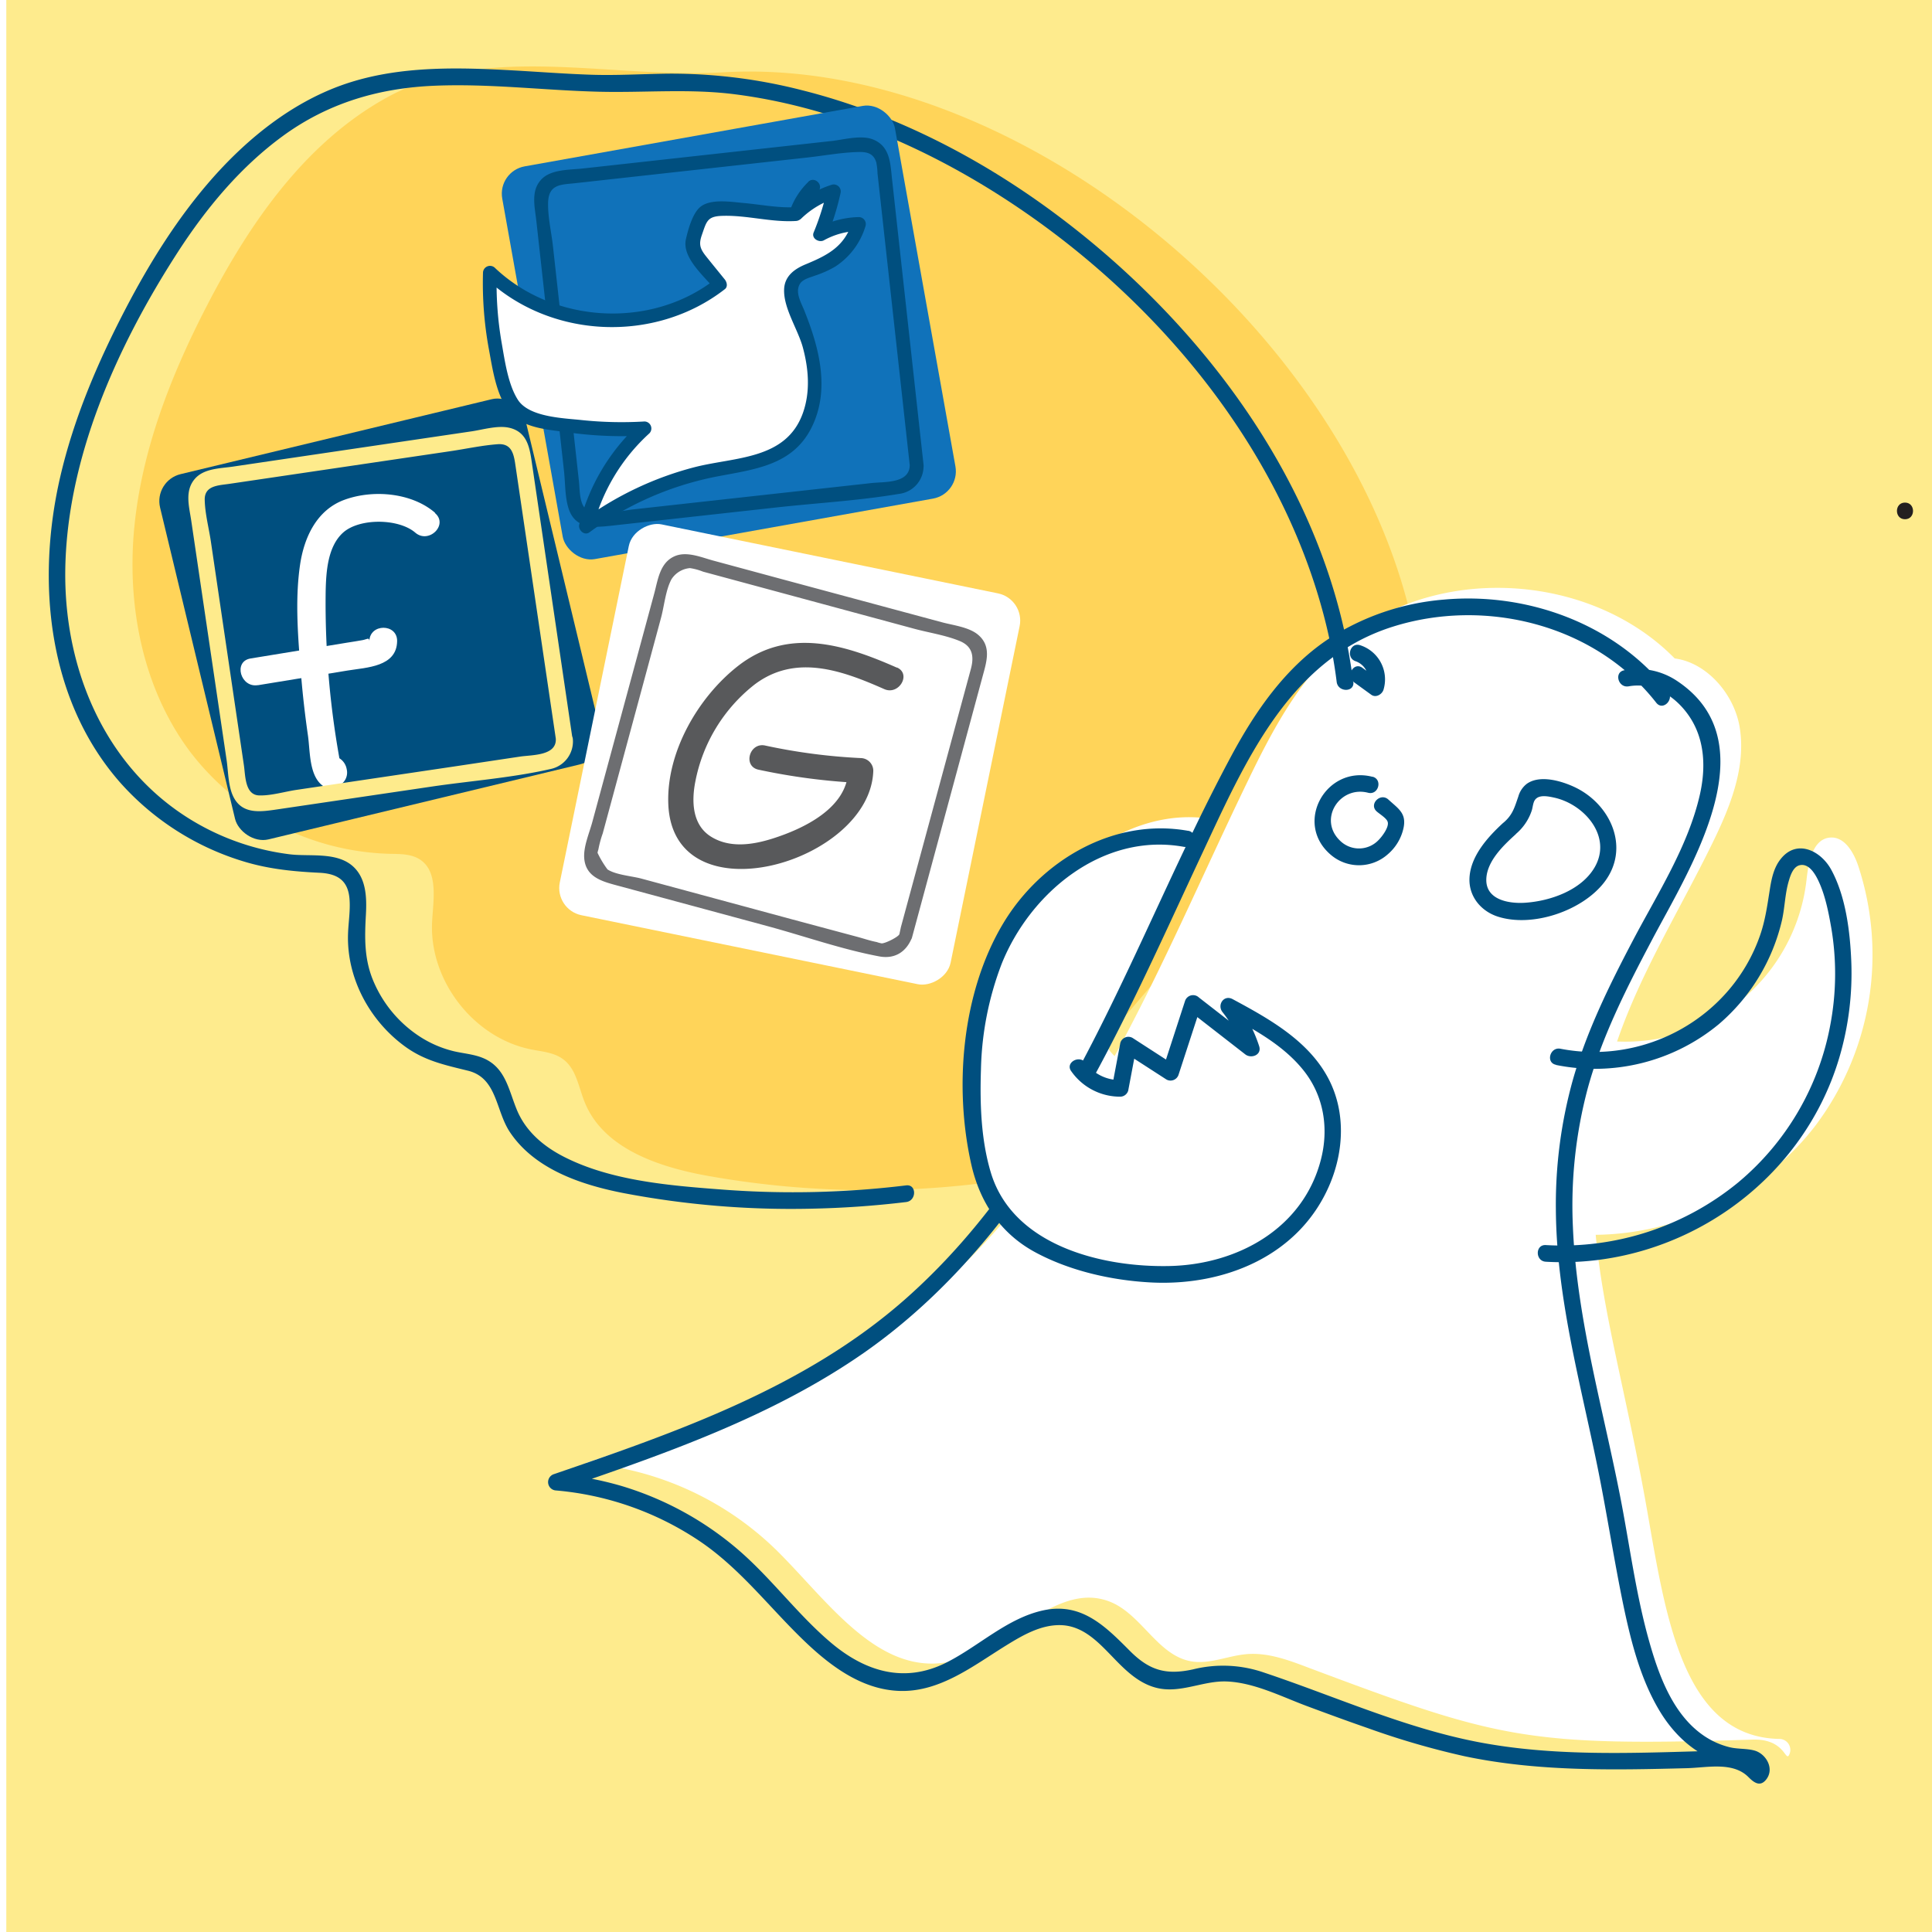 <svg id="Layer_3" data-name="Layer 3" xmlns="http://www.w3.org/2000/svg" xmlns:xlink="http://www.w3.org/1999/xlink" viewBox="0 0 580 580"><defs><style>.cls-1{fill:none;}.cls-2{clip-path:url(#clip-path);}.cls-3{clip-path:url(#clip-path-2);}.cls-4{fill:#feeb8d;}.cls-5{fill:#231f20;}.cls-6{fill:#ffd459;}.cls-7{fill:#fff;}.cls-8{fill:#004f7f;}.cls-9{fill:#feeb8c;}.cls-10{fill:#1072ba;}.cls-11{fill:#6d6e71;}.cls-12{fill:#58595b;}</style><clipPath id="clip-path"><rect class="cls-1" y="3532.36" width="580" height="580"/></clipPath><clipPath id="clip-path-2"><rect class="cls-1" x="1.89" width="580" height="580"/></clipPath></defs><title>iiLAB -U1-concepts-03-HIJACKED ACCOUNT</title><g class="cls-3"><rect class="cls-4" x="-29.46" y="-35.97" width="645" height="645"/><path class="cls-5" d="M571.89,155.88c3.22,0,3.22-5,0-5s-3.22,5,0,5h0Z"/><path class="cls-6" d="M426.47,201.55C415.26,107.68,309.72,16.37,217.21,21.7c-34.61,2-71.18-9.11-101.46,7.79C91.53,43,74.94,67,62.19,91.63c-10.86,21-19.68,43.49-21.9,67S42.95,207,57.24,225.9A78.09,78.09,0,0,0,117,256.32c3.08,0.06,6.37,0,9,1.66,5.61,3.61,4.12,11.93,3.73,18.58-1,17.69,12.43,35.09,29.82,38.5,3.32,0.65,6.9.92,9.6,3,3.85,2.91,4.55,8.28,6.35,12.76,5.6,14,22.25,19.55,37.08,22.2a275.65,275.65,0,0,0,82.22,2.19"/><path class="cls-7" d="M557.78,259.72c-1.38-4-4.11-8.58-8.32-8.28-5.24.37-6.53,7.32-7.11,12.54a54.71,54.71,0,0,1-56.89,48.68c7.07-20.7,19-39.82,28.65-59.61,5.32-10.86,10.12-22.8,8.15-34.73-1.65-10-9.92-19.42-19.5-20.65-26.29-26.79-75-28.77-102.39-2.55-11.45,10.94-19,25.28-25.86,39.53-13.17,27.2-25.33,55.75-39.9,82.39a13.78,13.78,0,0,1-2-2.37l32.27-68.57c-20-4-40.87,7.95-51.8,25.18s-13.38,38.64-12,59c0.66,9.5,2.33,19.45,7.63,27.21a192.91,192.91,0,0,1-34.81,35.58c-28.69,22.27-63.75,34.4-98.1,46.17a92.76,92.76,0,0,1,57.25,26.09c15.23,15,30.13,37.31,51.19,33.7,17.89-3.06,32.73-25.1,49.42-18,9.24,4,14,15.95,23.89,17.7,5.6,1,11.17-1.72,16.84-2.16,6.57-.51,12.95,2,19.12,4.34,56.2,21.07,65.13,23.49,132.61,21.33,9.78-.31,9.83,6.83,11,4.56a3.29,3.29,0,0,0-2.91-4.76c-28.91-.53-34.1-36.5-39.7-68.43-6-34.27-13.25-58.64-15.47-82.91,25.41-.27,50.54-12.62,66-32.83A85.3,85.3,0,0,0,557.78,259.72Z"/><path class="cls-8" d="M406.23,204.71c-7-56.51-43.89-106.37-88.53-139.87-22.89-17.18-49-30.72-76.83-37.73a158,158,0,0,0-39.83-5c-7.92.07-15.78,0.59-23.71,0.32-8.62-.29-17.22-1-25.83-1.43-16.47-.86-33.55-1-49.26,4.7C87.46,31.08,74.69,41.3,64.3,52.91c-10.7,12-19.25,25.7-26.65,39.9-8.33,16-15.52,32.82-19.59,50.45C10.86,174.5,14.21,210.11,36.14,235a80.93,80.93,0,0,0,37.74,23.83c7.24,2.12,14.46,2.82,22,3.18,5.44,0.26,8.63,2.3,9.05,7.92,0.27,3.5-.34,7-0.45,10.49-0.43,13.27,6.55,26.12,17.22,33.82,5.89,4.25,11.89,5.49,18.78,7.19,8.84,2.18,8.26,12,12.63,18.49,7.48,11.16,21.48,15.78,34,18.24a267.85,267.85,0,0,0,56.21,4.7,284.16,284.16,0,0,0,28.72-2c3.15-.38,3.19-5.38,0-5a280.23,280.23,0,0,1-54.62,1.3c-15.87-1.2-33.93-2.55-48.35-10-6.12-3.17-11.4-7.71-14-14.21-2.41-5.93-3.36-12.43-9.89-15.25-2.88-1.24-6-1.41-9.05-2.14a33.08,33.08,0,0,1-10.18-4.42A37,37,0,0,1,112.3,295c-3-6.77-2.85-13.27-2.45-20.47,0.27-5,.13-10.8-3.86-14.42-4.92-4.46-13-2.9-19-3.64a74.62,74.62,0,0,1-22.64-6.58c-30.22-14.29-45-45.69-44.76-78.14,0.28-34,15.55-67.81,33.71-95.94,8.55-13.24,18.84-25.65,31.64-35,13.54-9.88,28.79-14.37,45.44-15.07s33,1.4,49.58,1.8c13.75,0.33,27.28-1,41,.81,26.87,3.49,52.6,14,75.59,28.1,46.81,28.75,87.14,75.13,101.06,129.08a151.45,151.45,0,0,1,3.67,19.19c0.39,3.15,5.4,3.19,5,0h0Z"/><path class="cls-8" d="M500.75,207.45C485,187.33,458.62,177.74,433.51,180a74.54,74.54,0,0,0-35.27,12.2c-12.62,8.62-21.45,21.44-28.59,34.73-30,55.87-48.89,119.82-97.93,163.12-30,26.44-68.21,39.75-105.4,52.49a2.51,2.51,0,0,0,.66,4.91,91.36,91.36,0,0,1,42.94,15.13c11.74,7.88,20.29,19,30.26,28.81,8.14,8,18,15.9,30,16.24s21.93-7.49,31.67-13.53c5-3.09,10.6-6.41,16.67-6.22,6.58,0.21,11.09,5,15.36,9.41,3.7,3.84,7.66,7.89,13,9.33,7.27,2,14.15-2.12,21.39-1.83,8.26,0.33,16.44,4.54,24.08,7.39,6.1,2.27,12.2,4.51,18.35,6.64a239.9,239.9,0,0,0,29,8.42c21.92,4.62,44.52,4.16,66.79,3.58,6-.16,13.71-2,18.36,2.63,1.64,1.65,3.57,3.19,5.46.66,2.45-3.29-.21-7.68-3.66-8.6-2.41-.64-5-0.38-7.49-1a24,24,0,0,1-7.6-3.4c-9.3-6.29-13.57-18.1-16.48-28.43-3.58-12.69-5.43-25.79-7.8-38.73-5.19-28.35-13.87-56.64-15.08-85.58a136.53,136.53,0,0,1,4.42-41.52c4.32-15.85,11.85-30.54,19.49-45,11.09-21,35.27-58.68,7.5-77.33a21.26,21.26,0,0,0-16-3.3c-3.16.57-1.82,5.39,1.33,4.82,7.6-1.37,14.48,3.25,18.48,9.44,4.44,6.88,4.66,15.2,2.91,23-3.51,15.59-12.82,29.93-20.17,43.95-7,13.31-13.71,26.92-17.88,41.41a139.28,139.28,0,0,0-5.2,39c0.12,26.12,7.21,51.68,12.41,77.1,2.86,14,5,28.17,7.9,42.17,2.26,10.74,5.07,21.85,10.74,31.36,4.67,7.83,11.67,14.19,20.79,16.12,1.59,0.34,10.17,1.63,10.28,1.36,0.2-.49-2.4-2.6-2.73-2.86-4.49-3.42-10.32-2.54-15.59-2.38-22.39.65-45.28,1.52-67.39-2.78s-42.74-13.7-64.08-20.83a37.47,37.47,0,0,0-21.26-.94c-8.12,1.78-13.13.29-18.94-5.54-7.4-7.43-14.47-14.6-25.87-12.21-11,2.32-19.61,10.94-29.47,15.82-12.51,6.19-24.23,2.53-34.45-6.12-9.75-8.25-17.37-18.66-26.93-27.1a96,96,0,0,0-35.94-19.92A98,98,0,0,0,167,442.48l0.66,4.91c31.69-10.86,64.06-22,91.75-41.31,24.89-17.39,44.2-41.11,59.84-66.92,16-26.39,28.44-54.71,41.5-82.61,12.82-27.37,26-58.39,57.15-68.34,28-8.93,61-.7,79.33,22.77,2,2.53,5.49-1,3.54-3.54h0Z"/><path class="cls-8" d="M406.47,204.8l5.19,3.77c1.38,1,3.22-.1,3.67-1.49a10.77,10.77,0,0,0-7-13.38c-3.07-1-4.38,3.83-1.33,4.82a5.72,5.72,0,0,1,3.48,7.23l3.67-1.49L409,200.48c-2.61-1.89-5.11,2.44-2.52,4.32h0Z"/><path class="cls-8" d="M451.3,247c-4.66,4.28-10,10.13-10.16,16.89-0.12,5.37,3.55,9.69,8.54,11.29,10.42,3.34,25.29-1.73,31.9-10.28,7.94-10.29,2-23.5-8.9-28.62-3.89-1.82-10.35-3.76-14.29-1a7.3,7.3,0,0,0-2.58,3.85c-1.14,3.26-1.69,5.52-4.51,7.89-2.47,2.07,1.09,5.59,3.54,3.54a15.64,15.64,0,0,0,5-7.22c0.31-.93.38-2.45,1-3.24,1.24-1.68,4.11-1,5.95-.6,9,2.09,17.25,11.7,11.93,20.88-4,6.89-13.32,10.13-20.87,10.63-4.75.32-11.85-.8-11.65-7.09,0.17-5.33,5-10,8.7-13.35,2.38-2.18-1.17-5.71-3.54-3.54h0Z"/><path class="cls-8" d="M412.06,233.21c-14-3.62-23.86,14-12.4,23.53a13,13,0,0,0,16.91-.23,14.38,14.38,0,0,0,4.79-8c0.89-4.37-1.52-5.7-4.56-8.48-2.37-2.17-5.91,1.36-3.54,3.54,0.83,0.76,3,2.05,3.32,3.13,0.53,1.54-1.69,4.46-2.69,5.45a8.1,8.1,0,0,1-11.59.24c-6.69-6.39-.14-16.61,8.41-14.4,3.12,0.81,4.45-4,1.33-4.82h0Z"/><path class="cls-8" d="M467.14,319.71A58.48,58.48,0,0,0,516,307.47a58.5,58.5,0,0,0,18.94-31.11c0.89-3.91.91-8,2.06-11.87,0.49-1.66,1.31-4.27,3.26-4.74,2.75-.66,4.61,2.54,5.57,4.53,2.07,4.29,3.08,9.43,3.9,14.09a82.47,82.47,0,0,1-.28,29.42A80.64,80.64,0,0,1,521.79,355a83.47,83.47,0,0,1-57.73,18.78c-3.21-.19-3.2,4.81,0,5,39.5,2.29,76.8-23.16,88.1-61.23a89.29,89.29,0,0,0,3.61-28.86c-0.36-9-1.64-19.54-6-27.56-3.11-5.74-10.36-9.38-15.2-3.24-2,2.48-2.71,5.73-3.2,8.79-0.77,4.83-1.38,9.51-3,14.16-8.59,24.62-34.47,38.94-59.91,34-3.14-.61-4.49,4.21-1.33,4.82h0Z"/><path class="cls-7" d="M356,251.83c-20-4-40.87,7.95-51.8,25.18s-13.38,38.64-12,59c0.74,10.72,2.76,22,9.85,30.09,5.55,6.33,13.58,9.92,21.62,12.42,18.53,5.75,39.78,6.28,56.3-3.89s25.73-33.13,16.36-50.12c-5.81-10.52-17-16.74-27.58-22.41a36,36,0,0,1,6.79,12.68l-17.44-13.56-6.75,20.71-12.68-8.19-2.45,13a14.61,14.61,0,0,1-12.52-6.39"/><path class="cls-8" d="M356.69,249.42c-22.31-4-44.13,8.84-55.49,27.74-12.43,20.68-14.87,49.13-9.61,72.41,2.56,11.35,8.79,20.73,19.13,26.33s22.85,8.45,34.6,9.09c22.34,1.21,45-8.06,54-29.71,4.07-9.81,4.61-21.17-.19-30.84-5.86-11.79-18-18.53-29.1-24.5-2.64-1.41-4.74,1.77-3,3.93a36.12,36.12,0,0,1,6.15,11.57l4.18-2.43-17.44-13.56a2.54,2.54,0,0,0-4.18,1.1L349,321.27l3.67-1.49L340,311.59a2.52,2.52,0,0,0-3.67,1.49l-2.45,13,2.41-1.84a12.6,12.6,0,0,1-10.36-5.15c-1.9-2.55-6.25-.06-4.32,2.52a17.9,17.9,0,0,0,14.68,7.62,2.52,2.52,0,0,0,2.41-1.84l2.45-13-3.67,1.49,12.68,8.19a2.53,2.53,0,0,0,3.67-1.49l6.75-20.71-4.18,1.1,17.44,13.56c1.78,1.38,5,.2,4.18-2.43a43.16,43.16,0,0,0-7.44-13.78l-3,3.93c8.55,4.58,17.59,9.37,23.75,17.09s7.63,17.52,5.19,26.88c-5.39,20.7-25.14,31.42-45.47,31.85s-46.91-6.16-53.56-27.94c-3-9.91-3.34-20.82-3-31.11a94.15,94.15,0,0,1,6.21-31.65c8.61-21.47,30.43-39.53,54.67-35.15,3.15,0.57,4.5-4.25,1.33-4.82h0Z"/><rect class="cls-8" x="57.74" y="129.54" width="112.78" height="112.78" rx="8.33" ry="8.33" transform="translate(-40.35 31.87) rotate(-13.54)"/><path class="cls-7" d="M130.58,153.91c-7-6-18.48-7-27.06-3.91-8.41,3-12.24,11.31-13.45,19.62-1.57,10.77-.57,22.16.31,33,0.5,6.09,1.2,12.16,2.07,18.2,0.69,4.82.29,12.35,4.72,15.26a4.13,4.13,0,0,0,4.2,0l0.8-.47a4.34,4.34,0,0,0,1.91-4.7,4.85,4.85,0,0,0-5.25-4c-5.28.52-5.34,8.85,0,8.33l0.63-.06-2.94-1.22-0.46-.8,1.91-4.7-0.8.47h4.2l-0.78-.51,1.91,2.49a263.65,263.65,0,0,1-4.73-53.43c0.13-5.79.58-13.37,5.2-17.56,4.89-4.43,16.7-4.33,21.72,0,4.06,3.46,10-2.4,5.89-5.89h0Z"/><path class="cls-7" d="M77.4,205.71l26.94-4.41c5.75-.94,14.75-1.09,14.88-8.82,0.09-5.36-8.24-5.36-8.33,0,0-1.26-.73-0.56-2-0.32-1.6.3-3.21,0.53-4.81,0.79l-9.62,1.58-19.24,3.15c-5.28.86-3,8.89,2.21,8h0Z"/><path class="cls-9" d="M166.86,221.9c0.15,5-7.15,4.71-10.63,5.22l-20,3-47.18,7c-3.54.52-7.68,1.79-11.28,1.67-4.23-.15-4.09-5.91-4.54-9l-6.52-44.14-3.39-23c-0.6-4.08-1.78-8.47-1.86-12.6-0.09-4.35,4.22-4.32,7.42-4.8l17.8-2.63,48.53-7.17c4.68-.69,9.44-1.74,14.16-2.09,4.07-.31,4.83,2.66,5.32,6l11.94,80.85,0.35,2.38c0.47,3.17,5.29,1.82,4.82-1.33l-12-81.45c-0.71-4.79-1.18-10.13-7-11.41-3.42-.75-7.83.59-11.21,1.09l-49.83,7.36-21.84,3.23c-3.82.56-8.7,0.52-11.42,3.67-3.13,3.62-1.71,8.36-1.08,12.6l3.11,21.07,7.5,50.76c0.49,3.35.46,7.58,1.9,10.73,2.56,5.6,8.05,4.84,13,4.12l46.59-6.88c11.79-1.74,24.12-2.63,35.74-5.28a8.45,8.45,0,0,0,6.72-8.92C171.76,218.69,166.76,218.68,166.86,221.9Z"/><rect class="cls-10" x="158.91" y="39.94" width="119.77" height="119.77" rx="8.33" ry="8.33" transform="translate(-14.15 40.07) rotate(-10.14)"/><path class="cls-8" d="M273.11,139.56c0,5.73-7.74,5-11.68,5.48l-21.91,2.42-49.11,5.43c-3.57.39-7.57,1.38-11.18,1.23-5.62-.23-5-5.87-5.46-9.93l-5.14-46.55L166,73.91c-0.47-4.23-1.58-8.88-1.45-13.15,0.17-5.56,4-5.31,8.08-5.76l19.06-2.11,50.75-5.61c4.86-.54,9.84-1.46,14.73-1.63,2.52-.09,5,0,5.91,3.16a20.25,20.25,0,0,1,.36,3.29l9.39,85,0.27,2.44c0.29,2.63,4.46,2.66,4.16,0L267.81,53.9c-0.52-4.69-.51-10-5.79-12.06-3.46-1.33-8.42,0-11.94.44l-52.47,5.8L175,50.58c-3.87.43-9.4,0.2-12.34,3.14-3.42,3.43-2.12,8.32-1.65,12.56l2.47,22.32,5.85,52.94c0.39,3.56.25,7.84,1.42,11.28,2.07,6.09,7.77,5.55,12.78,5l49.3-5.45c12.28-1.36,24.84-2.05,37-4.09a8.38,8.38,0,0,0,7.42-8.71C277.29,136.88,273.12,136.88,273.11,139.56Z"/><path class="cls-7" d="M244.08,56.13A17.15,17.15,0,0,0,239,64.22a25.89,25.89,0,0,1,11.31-6.73,67.35,67.35,0,0,1-4.06,12.9,22.29,22.29,0,0,1,11.57-3.1,19.1,19.1,0,0,1-11.34,12.62c-3.37,1.31-7.69,2.15-8.81,5.59-0.7,2.14.22,4.43,1.09,6.51,3,7.17,5.75,14.67,5.87,22.46s-2.77,16-9.1,20.54c-5.63,4-12.93,4.64-19.75,5.85A95.14,95.14,0,0,0,175.93,158a57.22,57.22,0,0,1,17.57-29.4A110.16,110.16,0,0,1,161.8,126a14,14,0,0,1-6.29-2.67c-1.85-1.63-2.77-4.06-3.53-6.41a102.25,102.25,0,0,1-4.92-35.15c18,17.7,49.41,19.32,69.1,3.56l-6.79-8.43c-1-1.22-2-2.73-1.54-4.21,0.39-1.21,2.79-8.69,3.95-9.21,5.45-2.42,21.3,1.28,27.23.71"/><path class="cls-8" d="M242.61,54.66a21.89,21.89,0,0,0-5.6,9c-0.69,2,2,3.39,3.48,2a26.11,26.11,0,0,1,10.39-6.2l-2.56-2.56a76.44,76.44,0,0,1-4.06,12.9c-0.74,1.79,1.62,3.13,3.06,2.35a22.56,22.56,0,0,1,10.52-2.82l-2-2.64c-2.32,7.37-7.41,9.94-14,12.67-3.34,1.38-6.27,3.52-6.44,7.44-0.26,5.7,4.17,12.09,5.64,17.58,1.72,6.42,2.26,13.24,0,19.6-5,14.06-20.28,13.16-32.37,16.23a98.7,98.7,0,0,0-33.77,16l3.06,2.35a57,57,0,0,1,17-28.48,2.1,2.1,0,0,0-1.47-3.55,114.92,114.92,0,0,1-18.75-.41c-5.51-.6-15.89-0.84-19.27-6.1-3-4.7-3.94-11.87-4.9-17.28a103.77,103.77,0,0,1-1.44-20.94l-3.55,1.47c19.37,18.51,50.94,19.93,72,3.56,1-.74.63-2.16,0-2.94-1.89-2.34-3.8-4.66-5.66-7s-2.15-3.67-1.2-6.4c1.38-3.93,1.57-5.51,5.9-5.68,7.47-.3,14.88,2,22.34,1.53,2.66-.17,2.68-4.33,0-4.16-5.23.33-10.53-.78-15.73-1.24-3.59-.31-9.58-1.33-12.76,1-2.52,1.82-3.9,7-4.55,9.86-1.27,5.59,5.59,11.2,8.73,15.1V83.89c-19.28,15-48.58,13.24-66.16-3.56A2.11,2.11,0,0,0,145,81.8a109.47,109.47,0,0,0,1.76,23c1.12,6,2.23,14.13,6.3,19s11.82,5.18,17.44,6a116.32,116.32,0,0,0,23,.95L192,127.14a60.93,60.93,0,0,0-18.11,30.32c-0.41,1.61,1.51,3.48,3.06,2.35a95.32,95.32,0,0,1,37.7-16.65c11.41-2.24,23.23-3.21,29-14.84,5.66-11.39,2.24-24.08-2.24-35.21-0.94-2.34-2.89-5.55-1.14-8.08,0.87-1.26,3.06-1.77,4.37-2.27A31.77,31.77,0,0,0,250.8,80a22,22,0,0,0,9.05-12.19,2.1,2.1,0,0,0-2-2.64,27.37,27.37,0,0,0-12.62,3.39l3.06,2.35A76.44,76.44,0,0,0,252.33,58a2.1,2.1,0,0,0-2.56-2.56,31,31,0,0,0-12.22,7.27l3.48,2a17.15,17.15,0,0,1,4.53-7.17c1.92-1.88-1-4.82-2.94-2.94h0Z"/><rect class="cls-7" x="177.2" y="166.58" width="119.77" height="119.77" rx="8.33" ry="8.33" transform="translate(-32.4 413.2) rotate(-78.41)"/><path class="cls-11" d="M270,280.46c-0.32.81-4.15,2.75-5.3,2.75a9.06,9.06,0,0,1-1.5-.4c-2-.38-4-1.08-6-1.61L237.8,276l-45.22-12.23c-2.86-.77-7.69-1.12-10.2-2.76a29.22,29.22,0,0,1-3-5,7.17,7.17,0,0,1,.26-1,31.56,31.56,0,0,1,1.31-4.83l11.55-42.7,5.89-21.8c1-3.57,1.41-8.51,3.19-11.78a7.3,7.3,0,0,1,5.55-3.35,17.77,17.77,0,0,1,3.94,1.07l17.5,4.73,45.9,12.41c4.43,1.2,9.45,1.93,13.69,3.7,4,1.66,4.24,4.89,3.3,8.38l-21,77.48L270,280.46c-0.66,2.45,3.13,3.49,3.79,1l21.19-78.38c1.17-4.33,2.78-9.05-1.36-12.53-2.75-2.31-7.53-2.84-10.87-3.75L235,173.94l-21.07-5.7c-3.6-1-8-2.89-11.61-1.16-4.23,2-4.8,6.94-5.89,11l-5.53,20.43L177.8,246.83c-0.88,3.25-2.63,7.23-2.42,10.68,0.37,5.81,5.4,7.11,10,8.35l45.36,12.26c11,3,22.07,6.91,33.23,9,4.62,0.86,8.09-1.32,9.79-5.6C274.68,279.15,270.88,278.13,270,280.46Z"/><path class="cls-12" d="M269.27,200.44c-15.85-7-32.66-12.24-47.69-.53-12,9.38-21.58,25.91-20.95,41.52,1.42,34.73,60.76,17.65,61.54-10.09a3.83,3.83,0,0,0-3.76-3.76,175,175,0,0,1-28.72-3.77c-4.72-1-6.74,6.23-2,7.25a187.56,187.56,0,0,0,30.72,4l-3.76-3.76c-0.32,11.32-13.45,17.51-22.77,20.46-6,1.89-12.85,2.91-18.46-.61s-5.85-10.55-4.67-16.54a48.66,48.66,0,0,1,17.78-29.11c12.29-9.29,26.23-4.25,38.94,1.38,4.39,1.94,8.22-4.54,3.8-6.5h0Z"/></g></svg>